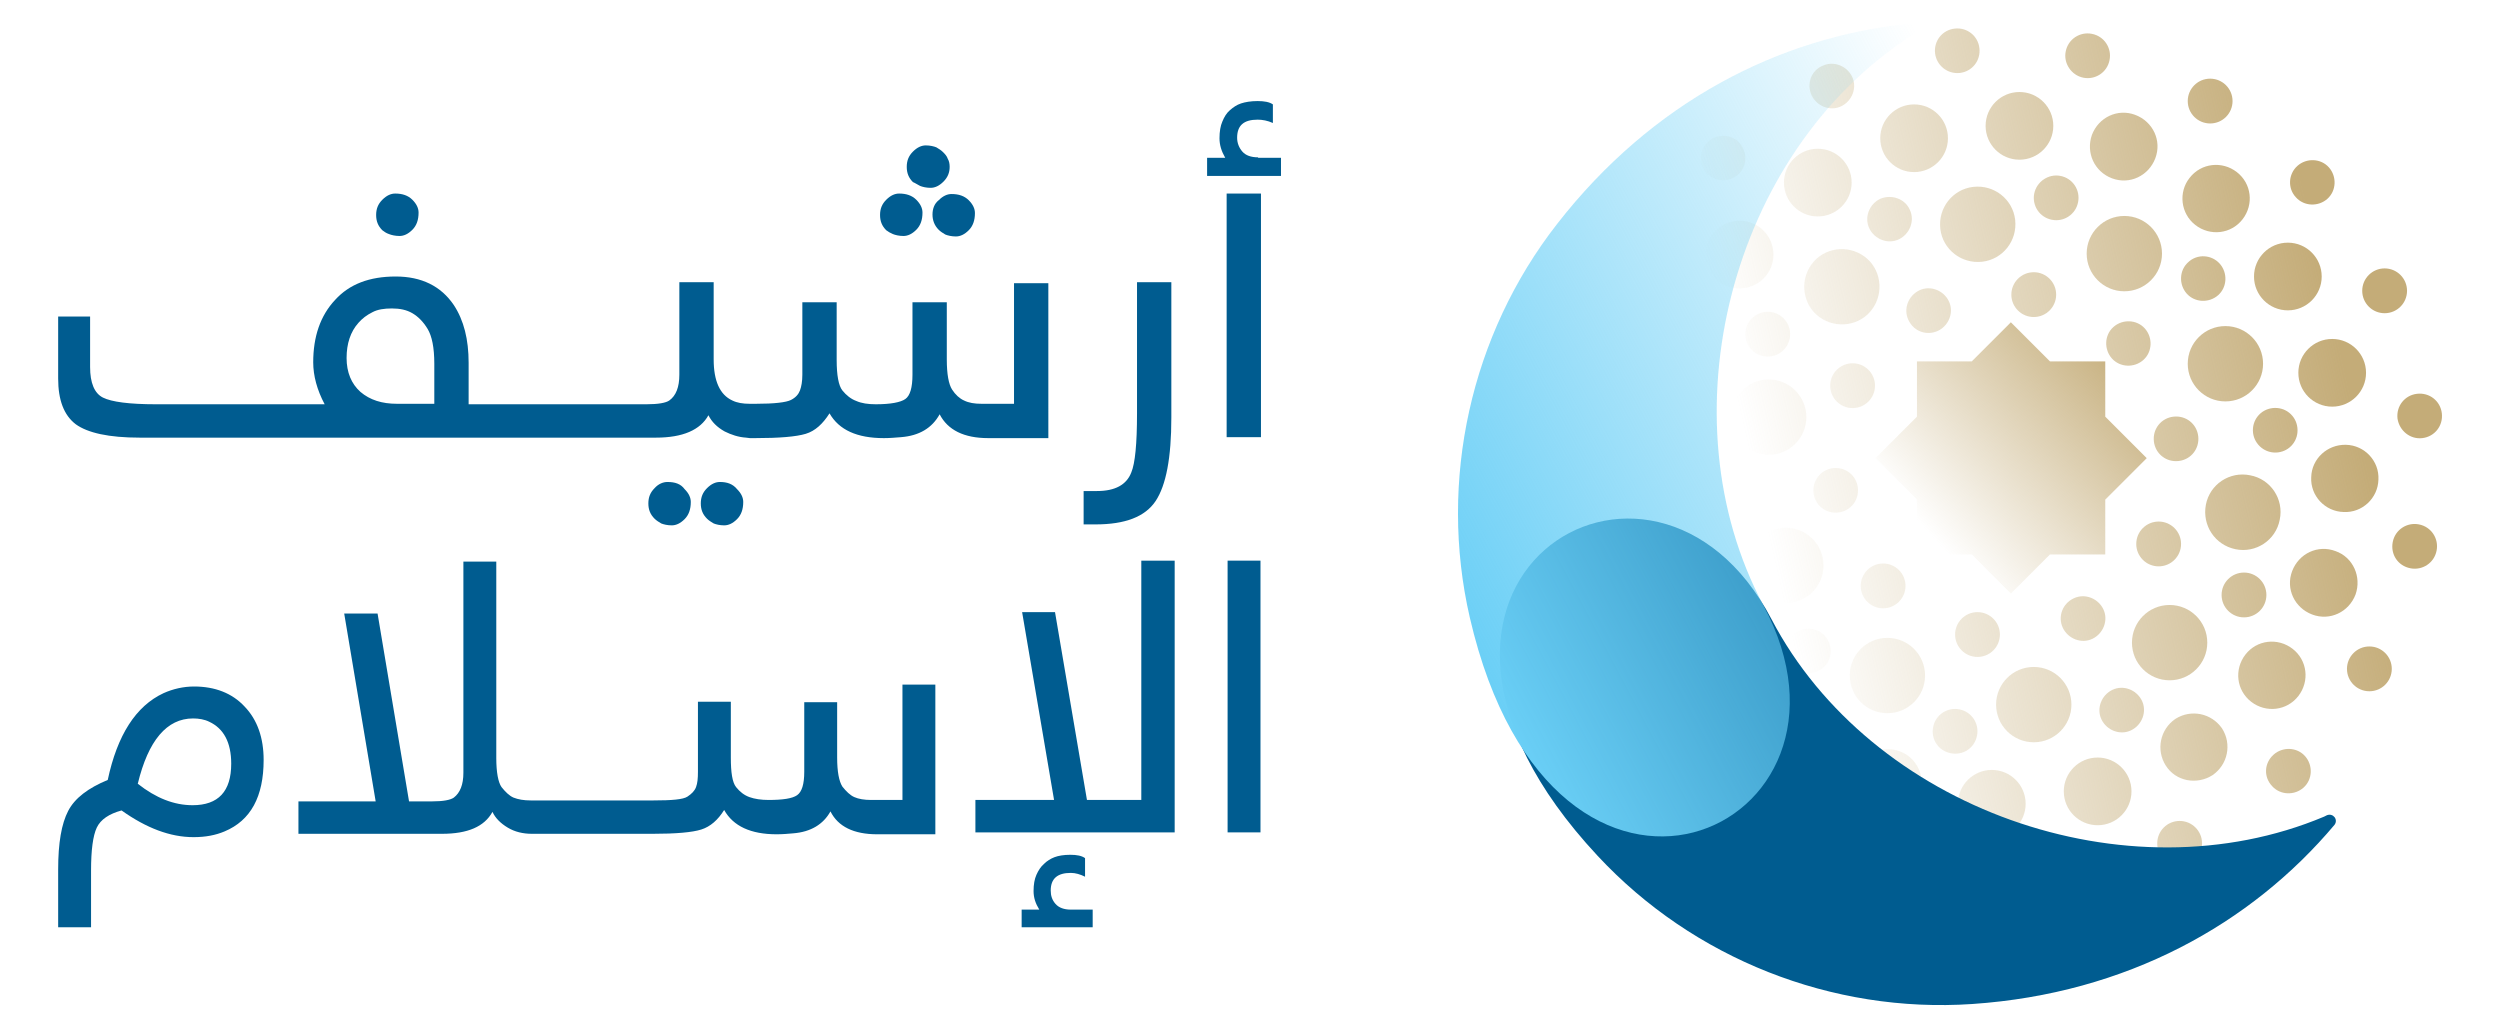 <?xml version="1.0" encoding="utf-8"?>
<!-- Generator: Adobe Illustrator 22.0.1, SVG Export Plug-In . SVG Version: 6.00 Build 0)  -->
<svg version="1.1" id="Layer_1" xmlns="http://www.w3.org/2000/svg" xmlns:xlink="http://www.w3.org/1999/xlink" x="0px" y="0px"
	 viewBox="0 0 524.4 215.9" style="enable-background:new 0 0 524.4 215.9;" xml:space="preserve">
<style type="text/css">
	.st0{fill:url(#SVGID_1_);}
	.st1{fill:url(#SVGID_2_);}
	.st2{fill:url(#SVGID_3_);}
	.st3{fill:url(#SVGID_4_);}
	.st4{fill:url(#SVGID_5_);}
	.st5{fill:url(#SVGID_6_);}
	.st6{fill:url(#SVGID_7_);}
	.st7{fill:url(#SVGID_8_);}
	.st8{fill:url(#SVGID_9_);}
	.st9{fill:url(#SVGID_10_);}
	.st10{fill:url(#SVGID_11_);}
	.st11{fill:url(#SVGID_12_);}
	.st12{fill:url(#SVGID_13_);}
	.st13{fill:url(#SVGID_14_);}
	.st14{fill:url(#SVGID_15_);}
	.st15{fill:url(#SVGID_16_);}
	.st16{fill:url(#SVGID_17_);}
	.st17{fill:url(#SVGID_18_);}
	.st18{fill:url(#SVGID_19_);}
	.st19{fill:url(#SVGID_20_);}
	.st20{fill:url(#SVGID_21_);}
	.st21{fill:url(#SVGID_22_);}
	.st22{fill:url(#SVGID_23_);}
	.st23{fill:url(#SVGID_24_);}
	.st24{fill:url(#SVGID_25_);}
	.st25{fill:url(#SVGID_26_);}
	.st26{fill:url(#SVGID_27_);}
	.st27{fill:url(#SVGID_28_);}
	.st28{fill:url(#SVGID_29_);}
	.st29{fill:url(#SVGID_30_);}
	.st30{fill:url(#SVGID_31_);}
	.st31{fill:url(#SVGID_32_);}
	.st32{fill:url(#SVGID_33_);}
	.st33{fill:url(#SVGID_34_);}
	.st34{fill:url(#SVGID_35_);}
	.st35{fill:url(#SVGID_36_);}
	.st36{fill:url(#SVGID_37_);}
	.st37{fill:url(#SVGID_38_);}
	.st38{fill:url(#SVGID_39_);}
	.st39{fill:url(#SVGID_40_);}
	.st40{fill:url(#SVGID_41_);}
	.st41{fill:url(#SVGID_42_);}
	.st42{fill:url(#SVGID_43_);}
	.st43{fill:url(#SVGID_44_);}
	.st44{fill:url(#SVGID_45_);}
	.st45{fill:url(#SVGID_46_);}
	.st46{fill:url(#SVGID_47_);}
	.st47{fill:url(#SVGID_48_);}
	.st48{fill:url(#SVGID_49_);}
	.st49{fill:url(#SVGID_50_);}
	.st50{fill:url(#SVGID_51_);}
	.st51{fill:url(#SVGID_52_);}
	.st52{fill:url(#SVGID_53_);}
	.st53{fill:url(#SVGID_54_);}
	.st54{fill:url(#SVGID_55_);}
	.st55{fill:url(#SVGID_56_);}
	.st56{fill:url(#SVGID_57_);}
	.st57{fill:url(#SVGID_58_);}
	.st58{fill:url(#SVGID_59_);}
	.st59{fill:url(#SVGID_60_);}
	.st60{fill:url(#SVGID_61_);}
	.st61{fill:url(#SVGID_62_);}
	.st62{fill:url(#SVGID_63_);}
	.st63{fill:url(#SVGID_64_);}
	.st64{fill:url(#SVGID_65_);}
	.st65{fill:url(#SVGID_66_);}
	.st66{fill:url(#SVGID_67_);}
	.st67{fill:url(#SVGID_68_);}
	.st68{fill:url(#SVGID_69_);}
	.st69{fill:url(#SVGID_70_);}
	.st70{fill:#005C90;}
	.st71{fill:url(#SVGID_71_);}
	.st72{fill:url(#SVGID_72_);}
</style>
<g>
	<g>
		<g>
			
				<linearGradient id="SVGID_1_" gradientUnits="userSpaceOnUse" x1="926.455" y1="-22.101" x2="1019.486" y2="62.473" gradientTransform="matrix(-0.872 -0.49 -0.49 0.872 1290.425 557.285)">
				<stop  offset="0" style="stop-color:#C4AC78"/>
				<stop  offset="1" style="stop-color:#C4AC78;stop-opacity:0"/>
			</linearGradient>
			<circle class="st0" cx="352.2" cy="116.7" r="7.1"/>
			
				<linearGradient id="SVGID_2_" gradientUnits="userSpaceOnUse" x1="968.324" y1="-68.157" x2="1061.355" y2="16.417" gradientTransform="matrix(-0.872 -0.49 -0.49 0.872 1290.425 557.285)">
				<stop  offset="0" style="stop-color:#C4AC78"/>
				<stop  offset="1" style="stop-color:#C4AC78;stop-opacity:0"/>
			</linearGradient>
			<path class="st1" d="M342.2,58.7c2.2,1.3,5.1,0.5,6.4-1.8c1.3-2.2,0.5-5.1-1.8-6.4c-2.2-1.3-5.1-0.5-6.4,1.8
				C339.1,54.6,339.9,57.4,342.2,58.7z"/>
			
				<linearGradient id="SVGID_3_" gradientUnits="userSpaceOnUse" x1="952.909" y1="-51.2" x2="1045.94" y2="33.374" gradientTransform="matrix(-0.872 -0.49 -0.49 0.872 1290.425 557.285)">
				<stop  offset="0" style="stop-color:#C4AC78"/>
				<stop  offset="1" style="stop-color:#C4AC78;stop-opacity:0"/>
			</linearGradient>
			<path class="st2" d="M335.9,75.7c-2.5-0.5-5,1.1-5.5,3.7c-0.5,2.5,1.1,5,3.7,5.5c2.5,0.5,5-1.1,5.5-3.7
				C340.1,78.7,338.4,76.2,335.9,75.7z"/>
			
				<linearGradient id="SVGID_4_" gradientUnits="userSpaceOnUse" x1="935.153" y1="-31.669" x2="1028.184" y2="52.905" gradientTransform="matrix(-0.872 -0.49 -0.49 0.872 1290.425 557.285)">
				<stop  offset="0" style="stop-color:#C4AC78"/>
				<stop  offset="1" style="stop-color:#C4AC78;stop-opacity:0"/>
			</linearGradient>
			<path class="st3" d="M333.3,103c-2.6,0.3-4.4,2.6-4.1,5.2s2.6,4.4,5.2,4.1s4.4-2.6,4.1-5.2C338.2,104.5,335.9,102.7,333.3,103z"
				/>
			
				<linearGradient id="SVGID_5_" gradientUnits="userSpaceOnUse" x1="916.797" y1="-11.478" x2="1009.828" y2="73.096" gradientTransform="matrix(-0.872 -0.49 -0.49 0.872 1290.425 557.285)">
				<stop  offset="0" style="stop-color:#C4AC78"/>
				<stop  offset="1" style="stop-color:#C4AC78;stop-opacity:0"/>
			</linearGradient>
			<path class="st4" d="M345.5,132c-1.1-2.3-3.9-3.4-6.2-2.3c-2.3,1.1-3.4,3.9-2.3,6.2c1.1,2.3,3.9,3.4,6.2,2.3
				C345.6,137.1,346.6,134.4,345.5,132z"/>
			
				<linearGradient id="SVGID_6_" gradientUnits="userSpaceOnUse" x1="899.56" y1="7.483" x2="992.592" y2="92.057" gradientTransform="matrix(-0.872 -0.49 -0.49 0.872 1290.425 557.285)">
				<stop  offset="0" style="stop-color:#C4AC78"/>
				<stop  offset="1" style="stop-color:#C4AC78;stop-opacity:0"/>
			</linearGradient>
			<path class="st5" d="M359.9,153.6c-1.7-1.9-4.7-2-6.6-0.3s-2,4.7-0.3,6.6s4.7,2,6.6,0.3C361.5,158.4,361.6,155.5,359.9,153.6z"/>
			
				<linearGradient id="SVGID_7_" gradientUnits="userSpaceOnUse" x1="885.213" y1="23.265" x2="978.244" y2="107.838" gradientTransform="matrix(-0.872 -0.49 -0.49 0.872 1290.425 557.285)">
				<stop  offset="0" style="stop-color:#C4AC78"/>
				<stop  offset="1" style="stop-color:#C4AC78;stop-opacity:0"/>
			</linearGradient>
			<path class="st6" d="M380.2,169.6c-2.2-1.3-5.1-0.5-6.4,1.8c-1.3,2.2-0.5,5.1,1.8,6.4s5.1,0.5,6.4-1.8
				C383.2,173.8,382.4,170.9,380.2,169.6z"/>
			
				<linearGradient id="SVGID_8_" gradientUnits="userSpaceOnUse" x1="875.115" y1="34.373" x2="968.146" y2="118.946" gradientTransform="matrix(-0.872 -0.49 -0.49 0.872 1290.425 557.285)">
				<stop  offset="0" style="stop-color:#C4AC78"/>
				<stop  offset="1" style="stop-color:#C4AC78;stop-opacity:0"/>
			</linearGradient>
			<path class="st7" d="M404.5,178.6c-2.5-0.5-5,1.1-5.5,3.7c-0.5,2.5,1.1,5,3.7,5.5c2.5,0.5,5-1.1,5.5-3.7
				C408.6,181.6,407,179.1,404.5,178.6z"/>
			
				<linearGradient id="SVGID_9_" gradientUnits="userSpaceOnUse" x1="893.667" y1="13.966" x2="986.698" y2="98.539" gradientTransform="matrix(-0.872 -0.49 -0.49 0.872 1290.425 557.285)">
				<stop  offset="0" style="stop-color:#C4AC78"/>
				<stop  offset="1" style="stop-color:#C4AC78;stop-opacity:0"/>
			</linearGradient>
			<path class="st8" d="M414.7,154.3c0.5-2.5-1.1-5-3.7-5.5c-2.5-0.5-5,1.1-5.5,3.7s1.1,5,3.7,5.5S414.2,156.9,414.7,154.3z"/>
			
				<linearGradient id="SVGID_10_" gradientUnits="userSpaceOnUse" x1="906.269" y1="0.103" x2="999.301" y2="84.677" gradientTransform="matrix(-0.872 -0.49 -0.49 0.872 1290.425 557.285)">
				<stop  offset="0" style="stop-color:#C4AC78"/>
				<stop  offset="1" style="stop-color:#C4AC78;stop-opacity:0"/>
			</linearGradient>
			<circle class="st9" cx="414.8" cy="133.1" r="4.7"/>
			
				<linearGradient id="SVGID_11_" gradientUnits="userSpaceOnUse" x1="905.127" y1="1.359" x2="998.158" y2="85.933" gradientTransform="matrix(-0.872 -0.49 -0.49 0.872 1290.425 557.285)">
				<stop  offset="0" style="stop-color:#C4AC78"/>
				<stop  offset="1" style="stop-color:#C4AC78;stop-opacity:0"/>
			</linearGradient>
			<path class="st10" d="M432.7,131.7c1.1,2.3,3.9,3.4,6.2,2.3c2.3-1.1,3.4-3.9,2.3-6.2c-1.1-2.3-3.9-3.4-6.2-2.3
				C432.6,126.6,431.6,129.4,432.7,131.7z"/>
			
				<linearGradient id="SVGID_12_" gradientUnits="userSpaceOnUse" x1="912.997" y1="-7.298" x2="1006.029" y2="77.276" gradientTransform="matrix(-0.872 -0.49 -0.49 0.872 1290.425 557.285)">
				<stop  offset="0" style="stop-color:#C4AC78"/>
				<stop  offset="1" style="stop-color:#C4AC78;stop-opacity:0"/>
			</linearGradient>
			<circle class="st11" cx="452.8" cy="114.1" r="4.7"/>
			
				<linearGradient id="SVGID_13_" gradientUnits="userSpaceOnUse" x1="926.902" y1="-22.593" x2="1019.933" y2="61.981" gradientTransform="matrix(-0.872 -0.49 -0.49 0.872 1290.425 557.285)">
				<stop  offset="0" style="stop-color:#C4AC78"/>
				<stop  offset="1" style="stop-color:#C4AC78;stop-opacity:0"/>
			</linearGradient>
			<path class="st12" d="M457,96.7c2.6-0.3,4.4-2.6,4.1-5.2s-2.6-4.4-5.2-4.1s-4.4,2.6-4.1,5.2S454.4,97,457,96.7z"/>
			
				<linearGradient id="SVGID_14_" gradientUnits="userSpaceOnUse" x1="941.519" y1="-38.672" x2="1034.551" y2="45.902" gradientTransform="matrix(-0.872 -0.49 -0.49 0.872 1290.425 557.285)">
				<stop  offset="0" style="stop-color:#C4AC78"/>
				<stop  offset="1" style="stop-color:#C4AC78;stop-opacity:0"/>
			</linearGradient>
			<path class="st13" d="M449.9,68.9c-1.7-1.9-4.7-2-6.6-0.3s-2,4.7-0.3,6.6c1.7,1.9,4.7,2,6.6,0.3
				C451.5,73.8,451.6,70.8,449.9,68.9z"/>
			
				<linearGradient id="SVGID_15_" gradientUnits="userSpaceOnUse" x1="951.231" y1="-49.354" x2="1044.262" y2="35.22" gradientTransform="matrix(-0.872 -0.49 -0.49 0.872 1290.425 557.285)">
				<stop  offset="0" style="stop-color:#C4AC78"/>
				<stop  offset="1" style="stop-color:#C4AC78;stop-opacity:0"/>
			</linearGradient>
			<circle class="st14" cx="426.6" cy="61.8" r="4.7"/>
			
				<linearGradient id="SVGID_16_" gradientUnits="userSpaceOnUse" x1="952.359" y1="-50.595" x2="1045.39" y2="33.979" gradientTransform="matrix(-0.872 -0.49 -0.49 0.872 1290.425 557.285)">
				<stop  offset="0" style="stop-color:#C4AC78"/>
				<stop  offset="1" style="stop-color:#C4AC78;stop-opacity:0"/>
			</linearGradient>
			<path class="st15" d="M406.5,69.4c2.3-1.1,3.4-3.9,2.3-6.2c-1.1-2.3-3.9-3.4-6.2-2.3c-2.3,1.1-3.4,3.9-2.3,6.2
				C401.4,69.5,404.1,70.5,406.5,69.4z"/>
			
				<linearGradient id="SVGID_17_" gradientUnits="userSpaceOnUse" x1="944.437" y1="-41.881" x2="1037.468" y2="42.693" gradientTransform="matrix(-0.872 -0.49 -0.49 0.872 1290.425 557.285)">
				<stop  offset="0" style="stop-color:#C4AC78"/>
				<stop  offset="1" style="stop-color:#C4AC78;stop-opacity:0"/>
			</linearGradient>
			<circle class="st16" cx="388.6" cy="80.9" r="4.7"/>
			
				<linearGradient id="SVGID_18_" gradientUnits="userSpaceOnUse" x1="930.583" y1="-26.642" x2="1023.614" y2="57.932" gradientTransform="matrix(-0.872 -0.49 -0.49 0.872 1290.425 557.285)">
				<stop  offset="0" style="stop-color:#C4AC78"/>
				<stop  offset="1" style="stop-color:#C4AC78;stop-opacity:0"/>
			</linearGradient>
			<path class="st17" d="M380.4,103.4c0.3,2.6,2.6,4.4,5.2,4.1s4.4-2.6,4.1-5.2s-2.6-4.4-5.2-4.1
				C381.9,98.5,380.1,100.9,380.4,103.4z"/>
			
				<linearGradient id="SVGID_19_" gradientUnits="userSpaceOnUse" x1="915.94" y1="-10.535" x2="1008.971" y2="74.039" gradientTransform="matrix(-0.872 -0.49 -0.49 0.872 1290.425 557.285)">
				<stop  offset="0" style="stop-color:#C4AC78"/>
				<stop  offset="1" style="stop-color:#C4AC78;stop-opacity:0"/>
			</linearGradient>
			<circle class="st18" cx="395" cy="122.9" r="4.7"/>
			
				<linearGradient id="SVGID_20_" gradientUnits="userSpaceOnUse" x1="891.32" y1="16.547" x2="984.351" y2="101.121" gradientTransform="matrix(-0.872 -0.49 -0.49 0.872 1290.425 557.285)">
				<stop  offset="0" style="stop-color:#C4AC78"/>
				<stop  offset="1" style="stop-color:#C4AC78;stop-opacity:0"/>
			</linearGradient>
			<path class="st19" d="M447,153.2c2.3-1.1,3.4-3.9,2.3-6.2c-1.1-2.3-3.9-3.4-6.2-2.3c-2.3,1.1-3.4,3.9-2.3,6.2
				C441.9,153.2,444.7,154.3,447,153.2z"/>
			
				<linearGradient id="SVGID_21_" gradientUnits="userSpaceOnUse" x1="903.285" y1="3.386" x2="996.317" y2="87.959" gradientTransform="matrix(-0.872 -0.49 -0.49 0.872 1290.425 557.285)">
				<stop  offset="0" style="stop-color:#C4AC78"/>
				<stop  offset="1" style="stop-color:#C4AC78;stop-opacity:0"/>
			</linearGradient>
			<circle class="st20" cx="470.7" cy="124.8" r="4.7"/>
			
				<linearGradient id="SVGID_22_" gradientUnits="userSpaceOnUse" x1="924.947" y1="-20.442" x2="1017.978" y2="64.132" gradientTransform="matrix(-0.872 -0.49 -0.49 0.872 1290.425 557.285)">
				<stop  offset="0" style="stop-color:#C4AC78"/>
				<stop  offset="1" style="stop-color:#C4AC78;stop-opacity:0"/>
			</linearGradient>
			<path class="st21" d="M477.8,94.9c2.6-0.3,4.4-2.6,4.1-5.2s-2.6-4.4-5.2-4.1s-4.4,2.6-4.1,5.2C472.9,93.3,475.2,95.2,477.8,94.9z
				"/>
			
				<linearGradient id="SVGID_23_" gradientUnits="userSpaceOnUse" x1="948.083" y1="-45.892" x2="1041.114" y2="38.682" gradientTransform="matrix(-0.872 -0.49 -0.49 0.872 1290.425 557.285)">
				<stop  offset="0" style="stop-color:#C4AC78"/>
				<stop  offset="1" style="stop-color:#C4AC78;stop-opacity:0"/>
			</linearGradient>
			<path class="st22" d="M459,55c-1.9,1.7-2,4.7-0.3,6.6c1.7,1.9,4.7,2,6.6,0.3s2-4.7,0.3-6.6S460.9,53.2,459,55z"/>
			
				<linearGradient id="SVGID_24_" gradientUnits="userSpaceOnUse" x1="963.824" y1="-63.207" x2="1056.856" y2="21.366" gradientTransform="matrix(-0.872 -0.49 -0.49 0.872 1290.425 557.285)">
				<stop  offset="0" style="stop-color:#C4AC78"/>
				<stop  offset="1" style="stop-color:#C4AC78;stop-opacity:0"/>
			</linearGradient>
			<path class="st23" d="M426.7,40.6c-0.5,2.5,1.1,5,3.7,5.5c2.5,0.5,5-1.1,5.5-3.7c0.5-2.5-1.1-5-3.7-5.5
				C429.7,36.4,427.2,38.1,426.7,40.6z"/>
			
				<linearGradient id="SVGID_25_" gradientUnits="userSpaceOnUse" x1="966.168" y1="-65.786" x2="1059.199" y2="18.788" gradientTransform="matrix(-0.872 -0.49 -0.49 0.872 1290.425 557.285)">
				<stop  offset="0" style="stop-color:#C4AC78"/>
				<stop  offset="1" style="stop-color:#C4AC78;stop-opacity:0"/>
			</linearGradient>
			<path class="st24" d="M394.4,41.7c-2.3,1.1-3.4,3.9-2.3,6.2s3.9,3.4,6.2,2.3c2.3-1.1,3.4-3.9,2.3-6.2
				C399.6,41.7,396.8,40.7,394.4,41.7z"/>
			
				<linearGradient id="SVGID_26_" gradientUnits="userSpaceOnUse" x1="954.199" y1="-52.62" x2="1047.231" y2="31.954" gradientTransform="matrix(-0.872 -0.49 -0.49 0.872 1290.425 557.285)">
				<stop  offset="0" style="stop-color:#C4AC78"/>
				<stop  offset="1" style="stop-color:#C4AC78;stop-opacity:0"/>
			</linearGradient>
			<circle class="st25" cx="370.8" cy="70.1" r="4.7"/>
			
				<linearGradient id="SVGID_27_" gradientUnits="userSpaceOnUse" x1="932.472" y1="-28.72" x2="1025.504" y2="55.853" gradientTransform="matrix(-0.872 -0.49 -0.49 0.872 1290.425 557.285)">
				<stop  offset="0" style="stop-color:#C4AC78"/>
				<stop  offset="1" style="stop-color:#C4AC78;stop-opacity:0"/>
			</linearGradient>
			<path class="st26" d="M363.7,100.1c-2.6,0.3-4.4,2.6-4.1,5.2s2.6,4.4,5.2,4.1s4.4-2.6,4.1-5.2
				C368.6,101.6,366.3,99.8,363.7,100.1z"/>
			
				<linearGradient id="SVGID_28_" gradientUnits="userSpaceOnUse" x1="909.351" y1="-3.286" x2="1002.382" y2="81.287" gradientTransform="matrix(-0.872 -0.49 -0.49 0.872 1290.425 557.285)">
				<stop  offset="0" style="stop-color:#C4AC78"/>
				<stop  offset="1" style="stop-color:#C4AC78;stop-opacity:0"/>
			</linearGradient>
			<path class="st27" d="M382.5,140c1.9-1.7,2-4.7,0.3-6.6s-4.7-2-6.6-0.3s-2,4.7-0.3,6.6C377.6,141.6,380.6,141.7,382.5,140z"/>
			
				<linearGradient id="SVGID_29_" gradientUnits="userSpaceOnUse" x1="870.239" y1="39.736" x2="963.27" y2="124.31" gradientTransform="matrix(-0.872 -0.49 -0.49 0.872 1290.425 557.285)">
				<stop  offset="0" style="stop-color:#C4AC78"/>
				<stop  offset="1" style="stop-color:#C4AC78;stop-opacity:0"/>
			</linearGradient>
			<path class="st28" d="M430.4,179.7c-2.6,0.3-4.4,2.6-4.1,5.2s2.6,4.4,5.2,4.1s4.4-2.6,4.1-5.2
				C435.2,181.2,432.9,179.4,430.4,179.7z"/>
			
				<linearGradient id="SVGID_30_" gradientUnits="userSpaceOnUse" x1="871.167" y1="38.716" x2="964.198" y2="123.29" gradientTransform="matrix(-0.872 -0.49 -0.49 0.872 1290.425 557.285)">
				<stop  offset="0" style="stop-color:#C4AC78"/>
				<stop  offset="1" style="stop-color:#C4AC78;stop-opacity:0"/>
			</linearGradient>
			<circle class="st29" cx="457.2" cy="176.9" r="4.7"/>
			
				<linearGradient id="SVGID_31_" gradientUnits="userSpaceOnUse" x1="877.654" y1="31.58" x2="970.685" y2="116.154" gradientTransform="matrix(-0.872 -0.49 -0.49 0.872 1290.425 557.285)">
				<stop  offset="0" style="stop-color:#C4AC78"/>
				<stop  offset="1" style="stop-color:#C4AC78;stop-opacity:0"/>
			</linearGradient>
			<path class="st30" d="M476.6,164.9c1.7,1.9,4.7,2,6.6,0.3s2-4.7,0.3-6.6s-4.7-2-6.6-0.3C474.9,160.1,474.8,163,476.6,164.9z"/>
			
				<linearGradient id="SVGID_32_" gradientUnits="userSpaceOnUse" x1="889.161" y1="18.923" x2="982.192" y2="103.496" gradientTransform="matrix(-0.872 -0.49 -0.49 0.872 1290.425 557.285)">
				<stop  offset="0" style="stop-color:#C4AC78"/>
				<stop  offset="1" style="stop-color:#C4AC78;stop-opacity:0"/>
			</linearGradient>
			<circle class="st31" cx="497" cy="140.3" r="4.7"/>
			
				<linearGradient id="SVGID_33_" gradientUnits="userSpaceOnUse" x1="904.576" y1="1.966" x2="997.607" y2="86.54" gradientTransform="matrix(-0.872 -0.49 -0.49 0.872 1290.425 557.285)">
				<stop  offset="0" style="stop-color:#C4AC78"/>
				<stop  offset="1" style="stop-color:#C4AC78;stop-opacity:0"/>
			</linearGradient>
			<path class="st32" d="M505.6,119.2c2.5,0.5,5-1.1,5.5-3.7c0.5-2.5-1.1-5-3.7-5.5c-2.5-0.5-5,1.1-5.5,3.7S503,118.7,505.6,119.2z"
				/>
			
				<linearGradient id="SVGID_34_" gradientUnits="userSpaceOnUse" x1="922.347" y1="-17.582" x2="1015.378" y2="66.992" gradientTransform="matrix(-0.872 -0.49 -0.49 0.872 1290.425 557.285)">
				<stop  offset="0" style="stop-color:#C4AC78"/>
				<stop  offset="1" style="stop-color:#C4AC78;stop-opacity:0"/>
			</linearGradient>
			<path class="st33" d="M508.1,91.9c2.6-0.3,4.4-2.6,4.1-5.2c-0.3-2.6-2.6-4.4-5.2-4.1c-2.6,0.3-4.4,2.6-4.1,5.2
				C503.3,90.4,505.6,92.2,508.1,91.9z"/>
			
				<linearGradient id="SVGID_35_" gradientUnits="userSpaceOnUse" x1="940.662" y1="-37.729" x2="1033.693" y2="46.845" gradientTransform="matrix(-0.872 -0.49 -0.49 0.872 1290.425 557.285)">
				<stop  offset="0" style="stop-color:#C4AC78"/>
				<stop  offset="1" style="stop-color:#C4AC78;stop-opacity:0"/>
			</linearGradient>
			<circle class="st34" cx="500.2" cy="61" r="4.7"/>
			
				<linearGradient id="SVGID_36_" gradientUnits="userSpaceOnUse" x1="957.859" y1="-56.645" x2="1050.89" y2="27.928" gradientTransform="matrix(-0.872 -0.49 -0.49 0.872 1290.425 557.285)">
				<stop  offset="0" style="stop-color:#C4AC78"/>
				<stop  offset="1" style="stop-color:#C4AC78;stop-opacity:0"/>
			</linearGradient>
			<path class="st35" d="M481.6,41.4c1.7,1.9,4.7,2,6.6,0.3s2-4.7,0.3-6.6c-1.7-1.9-4.7-2-6.6-0.3C480,36.5,479.8,39.5,481.6,41.4z"
				/>
			
				<linearGradient id="SVGID_37_" gradientUnits="userSpaceOnUse" x1="972.269" y1="-72.496" x2="1065.3" y2="12.078" gradientTransform="matrix(-0.872 -0.49 -0.49 0.872 1290.425 557.285)">
				<stop  offset="0" style="stop-color:#C4AC78"/>
				<stop  offset="1" style="stop-color:#C4AC78;stop-opacity:0"/>
			</linearGradient>
			<circle class="st36" cx="463.6" cy="21.2" r="4.7"/>
			
				<linearGradient id="SVGID_38_" gradientUnits="userSpaceOnUse" x1="982.37" y1="-83.607" x2="1075.401" y2="0.967" gradientTransform="matrix(-0.872 -0.49 -0.49 0.872 1290.425 557.285)">
				<stop  offset="0" style="stop-color:#C4AC78"/>
				<stop  offset="1" style="stop-color:#C4AC78;stop-opacity:0"/>
			</linearGradient>
			<path class="st37" d="M437,16.3c2.5,0.5,5-1.1,5.5-3.7c0.5-2.5-1.1-5-3.7-5.5c-2.5-0.5-5,1.1-5.5,3.7
				C432.8,13.3,434.5,15.8,437,16.3z"/>
			
				<linearGradient id="SVGID_39_" gradientUnits="userSpaceOnUse" x1="987.18" y1="-88.898" x2="1080.211" y2="-4.325" gradientTransform="matrix(-0.872 -0.49 -0.49 0.872 1290.425 557.285)">
				<stop  offset="0" style="stop-color:#C4AC78"/>
				<stop  offset="1" style="stop-color:#C4AC78;stop-opacity:0"/>
			</linearGradient>
			<path class="st38" d="M411.1,15.3c2.6-0.3,4.4-2.6,4.1-5.2c-0.3-2.6-2.6-4.4-5.2-4.1c-2.6,0.3-4.4,2.6-4.1,5.2
				C406.2,13.7,408.5,15.6,411.1,15.3z"/>
			
				<linearGradient id="SVGID_40_" gradientUnits="userSpaceOnUse" x1="986.293" y1="-87.923" x2="1079.324" y2="-3.349" gradientTransform="matrix(-0.872 -0.49 -0.49 0.872 1290.425 557.285)">
				<stop  offset="0" style="stop-color:#C4AC78"/>
				<stop  offset="1" style="stop-color:#C4AC78;stop-opacity:0"/>
			</linearGradient>
			<path class="st39" d="M380,20c1.1,2.3,3.9,3.4,6.2,2.3c2.3-1.1,3.4-3.9,2.3-6.2s-3.9-3.4-6.2-2.3C379.9,14.8,378.9,17.6,380,20z"
				/>
			
				<linearGradient id="SVGID_41_" gradientUnits="userSpaceOnUse" x1="979.831" y1="-80.814" x2="1072.862" y2="3.76" gradientTransform="matrix(-0.872 -0.49 -0.49 0.872 1290.425 557.285)">
				<stop  offset="0" style="stop-color:#C4AC78"/>
				<stop  offset="1" style="stop-color:#C4AC78;stop-opacity:0"/>
			</linearGradient>
			<path class="st40" d="M358,36.3c1.7,1.9,4.7,2,6.6,0.3s2-4.7,0.3-6.6c-1.7-1.9-4.7-2-6.6-0.3C356.4,31.5,356.3,34.4,358,36.3z"/>
			
				<linearGradient id="SVGID_42_" gradientUnits="userSpaceOnUse" x1="911.812" y1="-5.993" x2="1004.843" y2="78.581" gradientTransform="matrix(-0.872 -0.49 -0.49 0.872 1290.425 557.285)">
				<stop  offset="0" style="stop-color:#C4AC78"/>
				<stop  offset="1" style="stop-color:#C4AC78;stop-opacity:0"/>
			</linearGradient>
			<circle class="st41" cx="361.5" cy="136.9" r="7.1"/>
			
				<linearGradient id="SVGID_43_" gradientUnits="userSpaceOnUse" x1="898.81" y1="8.308" x2="991.841" y2="92.882" gradientTransform="matrix(-0.872 -0.49 -0.49 0.872 1290.425 557.285)">
				<stop  offset="0" style="stop-color:#C4AC78"/>
				<stop  offset="1" style="stop-color:#C4AC78;stop-opacity:0"/>
			</linearGradient>
			<path class="st42" d="M381,147.7c-3.1-2.4-7.5-1.9-9.9,1.2s-1.9,7.5,1.2,9.9s7.5,1.9,9.9-1.2C384.6,154.6,384,150.2,381,147.7z"
				/>
			
				<linearGradient id="SVGID_44_" gradientUnits="userSpaceOnUse" x1="888.676" y1="19.456" x2="981.707" y2="104.03" gradientTransform="matrix(-0.872 -0.49 -0.49 0.872 1290.425 557.285)">
				<stop  offset="0" style="stop-color:#C4AC78"/>
				<stop  offset="1" style="stop-color:#C4AC78;stop-opacity:0"/>
			</linearGradient>
			<path class="st43" d="M398.5,157.6c-3.7-1.4-7.7,0.5-9.1,4.2s0.5,7.7,4.2,9.1s7.7-0.5,9.1-4.2C404,163,402.1,158.9,398.5,157.6z"
				/>
			
				<linearGradient id="SVGID_45_" gradientUnits="userSpaceOnUse" x1="882.546" y1="26.199" x2="975.577" y2="110.773" gradientTransform="matrix(-0.872 -0.49 -0.49 0.872 1290.425 557.285)">
				<stop  offset="0" style="stop-color:#C4AC78"/>
				<stop  offset="1" style="stop-color:#C4AC78;stop-opacity:0"/>
			</linearGradient>
			<circle class="st44" cx="417.8" cy="168.6" r="7.1"/>
			
				<linearGradient id="SVGID_46_" gradientUnits="userSpaceOnUse" x1="880.904" y1="28.005" x2="973.936" y2="112.578" gradientTransform="matrix(-0.872 -0.49 -0.49 0.872 1290.425 557.285)">
				<stop  offset="0" style="stop-color:#C4AC78"/>
				<stop  offset="1" style="stop-color:#C4AC78;stop-opacity:0"/>
			</linearGradient>
			<circle class="st45" cx="440" cy="166" r="7.1"/>
			
				<linearGradient id="SVGID_47_" gradientUnits="userSpaceOnUse" x1="883.954" y1="24.651" x2="976.985" y2="109.224" gradientTransform="matrix(-0.872 -0.49 -0.49 0.872 1290.425 557.285)">
				<stop  offset="0" style="stop-color:#C4AC78"/>
				<stop  offset="1" style="stop-color:#C4AC78;stop-opacity:0"/>
			</linearGradient>
			<path class="st46" d="M464.1,162.6c3.2-2.2,4.1-6.5,2-9.8c-2.2-3.2-6.5-4.1-9.8-2c-3.2,2.2-4.1,6.5-2,9.8
				S460.8,164.7,464.1,162.6z"/>
			
				<linearGradient id="SVGID_48_" gradientUnits="userSpaceOnUse" x1="891.358" y1="16.506" x2="984.389" y2="101.079" gradientTransform="matrix(-0.872 -0.49 -0.49 0.872 1290.425 557.285)">
				<stop  offset="0" style="stop-color:#C4AC78"/>
				<stop  offset="1" style="stop-color:#C4AC78;stop-opacity:0"/>
			</linearGradient>
			<path class="st47" d="M480.9,136.1c-3.1-2.4-7.5-1.9-9.9,1.2s-1.9,7.5,1.2,9.9s7.5,1.9,9.9-1.2S484,138.5,480.9,136.1z"/>
			
				<linearGradient id="SVGID_49_" gradientUnits="userSpaceOnUse" x1="902.432" y1="4.324" x2="995.464" y2="88.897" gradientTransform="matrix(-0.872 -0.49 -0.49 0.872 1290.425 557.285)">
				<stop  offset="0" style="stop-color:#C4AC78"/>
				<stop  offset="1" style="stop-color:#C4AC78;stop-opacity:0"/>
			</linearGradient>
			<path class="st48" d="M489.9,115.6c-3.7-1.4-7.7,0.5-9.1,4.2s0.5,7.7,4.2,9.1s7.7-0.5,9.1-4.2C495.4,121,493.6,116.9,489.9,115.6
				z"/>
			
				<linearGradient id="SVGID_50_" gradientUnits="userSpaceOnUse" x1="916.114" y1="-10.726" x2="1009.145" y2="73.848" gradientTransform="matrix(-0.872 -0.49 -0.49 0.872 1290.425 557.285)">
				<stop  offset="0" style="stop-color:#C4AC78"/>
				<stop  offset="1" style="stop-color:#C4AC78;stop-opacity:0"/>
			</linearGradient>
			<path class="st49" d="M484.8,100.1c-0.2,3.9,2.9,7.2,6.8,7.3c3.9,0.2,7.2-2.9,7.3-6.8c0.2-3.9-2.9-7.2-6.8-7.3
				S484.9,96.2,484.8,100.1z"/>
			
				<linearGradient id="SVGID_51_" gradientUnits="userSpaceOnUse" x1="931.045" y1="-27.15" x2="1024.076" y2="57.424" gradientTransform="matrix(-0.872 -0.49 -0.49 0.872 1290.425 557.285)">
				<stop  offset="0" style="stop-color:#C4AC78"/>
				<stop  offset="1" style="stop-color:#C4AC78;stop-opacity:0"/>
			</linearGradient>
			<circle class="st50" cx="489.2" cy="78.2" r="7.1"/>
			
				<linearGradient id="SVGID_52_" gradientUnits="userSpaceOnUse" x1="945.688" y1="-43.258" x2="1038.719" y2="41.316" gradientTransform="matrix(-0.872 -0.49 -0.49 0.872 1290.425 557.285)">
				<stop  offset="0" style="stop-color:#C4AC78"/>
				<stop  offset="1" style="stop-color:#C4AC78;stop-opacity:0"/>
			</linearGradient>
			<circle class="st51" cx="479.9" cy="58" r="7.1"/>
			
				<linearGradient id="SVGID_53_" gradientUnits="userSpaceOnUse" x1="958.675" y1="-57.542" x2="1051.706" y2="27.031" gradientTransform="matrix(-0.872 -0.49 -0.49 0.872 1290.425 557.285)">
				<stop  offset="0" style="stop-color:#C4AC78"/>
				<stop  offset="1" style="stop-color:#C4AC78;stop-opacity:0"/>
			</linearGradient>
			<path class="st52" d="M460.5,47.2c3.1,2.4,7.5,1.9,9.9-1.2c2.4-3.1,1.9-7.5-1.2-9.9s-7.5-1.9-9.9,1.2
				C456.9,40.3,457.4,44.8,460.5,47.2z"/>
			
				<linearGradient id="SVGID_54_" gradientUnits="userSpaceOnUse" x1="968.744" y1="-68.619" x2="1061.775" y2="15.955" gradientTransform="matrix(-0.872 -0.49 -0.49 0.872 1290.425 557.285)">
				<stop  offset="0" style="stop-color:#C4AC78"/>
				<stop  offset="1" style="stop-color:#C4AC78;stop-opacity:0"/>
			</linearGradient>
			<path class="st53" d="M443,37.4c3.7,1.4,7.7-0.5,9.1-4.2s-0.5-7.7-4.2-9.1c-3.7-1.4-7.7,0.5-9.1,4.2C437.5,32,439.3,36,443,37.4z
				"/>
			
				<linearGradient id="SVGID_55_" gradientUnits="userSpaceOnUse" x1="974.888" y1="-75.378" x2="1067.92" y2="9.196" gradientTransform="matrix(-0.872 -0.49 -0.49 0.872 1290.425 557.285)">
				<stop  offset="0" style="stop-color:#C4AC78"/>
				<stop  offset="1" style="stop-color:#C4AC78;stop-opacity:0"/>
			</linearGradient>
			<circle class="st54" cx="423.6" cy="26.4" r="7.1"/>
			
				<linearGradient id="SVGID_56_" gradientUnits="userSpaceOnUse" x1="976.515" y1="-77.167" x2="1069.546" y2="7.407" gradientTransform="matrix(-0.872 -0.49 -0.49 0.872 1290.425 557.285)">
				<stop  offset="0" style="stop-color:#C4AC78"/>
				<stop  offset="1" style="stop-color:#C4AC78;stop-opacity:0"/>
			</linearGradient>
			<circle class="st55" cx="401.5" cy="29" r="7.1"/>
			
				<linearGradient id="SVGID_57_" gradientUnits="userSpaceOnUse" x1="973.463" y1="-73.81" x2="1066.494" y2="10.764" gradientTransform="matrix(-0.872 -0.49 -0.49 0.872 1290.425 557.285)">
				<stop  offset="0" style="stop-color:#C4AC78"/>
				<stop  offset="1" style="stop-color:#C4AC78;stop-opacity:0"/>
			</linearGradient>
			<circle class="st56" cx="381.3" cy="38.3" r="7.1"/>
			
				<linearGradient id="SVGID_58_" gradientUnits="userSpaceOnUse" x1="966.036" y1="-65.64" x2="1059.067" y2="18.933" gradientTransform="matrix(-0.872 -0.49 -0.49 0.872 1290.425 557.285)">
				<stop  offset="0" style="stop-color:#C4AC78"/>
				<stop  offset="1" style="stop-color:#C4AC78;stop-opacity:0"/>
			</linearGradient>
			<circle class="st57" cx="364.9" cy="53.4" r="7.1"/>
			
				<linearGradient id="SVGID_59_" gradientUnits="userSpaceOnUse" x1="954.987" y1="-53.486" x2="1048.018" y2="31.088" gradientTransform="matrix(-0.872 -0.49 -0.49 0.872 1290.425 557.285)">
				<stop  offset="0" style="stop-color:#C4AC78"/>
				<stop  offset="1" style="stop-color:#C4AC78;stop-opacity:0"/>
			</linearGradient>
			<path class="st58" d="M351.6,79.4c3.7,1.4,7.7-0.5,9.1-4.2s-0.5-7.7-4.2-9.1c-3.7-1.4-7.7,0.5-9.1,4.2
				C346,74,347.9,78,351.6,79.4z"/>
			
				<linearGradient id="SVGID_60_" gradientUnits="userSpaceOnUse" x1="941.306" y1="-38.437" x2="1034.337" y2="46.137" gradientTransform="matrix(-0.872 -0.49 -0.49 0.872 1290.425 557.285)">
				<stop  offset="0" style="stop-color:#C4AC78"/>
				<stop  offset="1" style="stop-color:#C4AC78;stop-opacity:0"/>
			</linearGradient>
			<path class="st59" d="M356.7,94.9c0.2-3.9-2.9-7.2-6.8-7.3c-3.9-0.2-7.2,2.9-7.3,6.8c-0.2,3.9,2.9,7.2,6.8,7.3
				C353.3,101.8,356.5,98.8,356.7,94.9z"/>
			
				<linearGradient id="SVGID_61_" gradientUnits="userSpaceOnUse" x1="903.481" y1="3.171" x2="996.512" y2="87.745" gradientTransform="matrix(-0.872 -0.49 -0.49 0.872 1290.425 557.285)">
				<stop  offset="0" style="stop-color:#C4AC78"/>
				<stop  offset="1" style="stop-color:#C4AC78;stop-opacity:0"/>
			</linearGradient>
			<circle class="st60" cx="395.9" cy="141.7" r="7.9"/>
			
				<linearGradient id="SVGID_62_" gradientUnits="userSpaceOnUse" x1="894.855" y1="12.659" x2="987.886" y2="97.233" gradientTransform="matrix(-0.872 -0.49 -0.49 0.872 1290.425 557.285)">
				<stop  offset="0" style="stop-color:#C4AC78"/>
				<stop  offset="1" style="stop-color:#C4AC78;stop-opacity:0"/>
			</linearGradient>
			<circle class="st61" cx="426.6" cy="147.8" r="7.9"/>
			
				<linearGradient id="SVGID_63_" gradientUnits="userSpaceOnUse" x1="899.081" y1="8.01" x2="992.112" y2="92.584" gradientTransform="matrix(-0.872 -0.49 -0.49 0.872 1290.425 557.285)">
				<stop  offset="0" style="stop-color:#C4AC78"/>
				<stop  offset="1" style="stop-color:#C4AC78;stop-opacity:0"/>
			</linearGradient>
			<circle class="st62" cx="455.1" cy="134.8" r="7.9"/>
			
				<linearGradient id="SVGID_64_" gradientUnits="userSpaceOnUse" x1="914.697" y1="-9.167" x2="1007.728" y2="75.407" gradientTransform="matrix(-0.872 -0.49 -0.49 0.872 1290.425 557.285)">
				<stop  offset="0" style="stop-color:#C4AC78"/>
				<stop  offset="1" style="stop-color:#C4AC78;stop-opacity:0"/>
			</linearGradient>
			<path class="st63" d="M468.9,115.2c4.3,0.9,8.5-1.9,9.3-6.2c0.9-4.3-1.9-8.5-6.2-9.3c-4.3-0.9-8.5,1.9-9.3,6.2
				C461.9,110.2,464.6,114.3,468.9,115.2z"/>
			
				<linearGradient id="SVGID_65_" gradientUnits="userSpaceOnUse" x1="935.666" y1="-32.234" x2="1028.698" y2="52.34" gradientTransform="matrix(-0.872 -0.49 -0.49 0.872 1290.425 557.285)">
				<stop  offset="0" style="stop-color:#C4AC78"/>
				<stop  offset="1" style="stop-color:#C4AC78;stop-opacity:0"/>
			</linearGradient>
			<circle class="st64" cx="466.8" cy="76.3" r="7.9"/>
			
				<linearGradient id="SVGID_66_" gradientUnits="userSpaceOnUse" x1="954.005" y1="-52.405" x2="1047.035" y2="32.168" gradientTransform="matrix(-0.872 -0.49 -0.49 0.872 1290.425 557.285)">
				<stop  offset="0" style="stop-color:#C4AC78"/>
				<stop  offset="1" style="stop-color:#C4AC78;stop-opacity:0"/>
			</linearGradient>
			<circle class="st65" cx="445.6" cy="53.2" r="7.9"/>
			
				<linearGradient id="SVGID_67_" gradientUnits="userSpaceOnUse" x1="962.67" y1="-61.938" x2="1055.701" y2="22.636" gradientTransform="matrix(-0.872 -0.49 -0.49 0.872 1290.425 557.285)">
				<stop  offset="0" style="stop-color:#C4AC78"/>
				<stop  offset="1" style="stop-color:#C4AC78;stop-opacity:0"/>
			</linearGradient>
			<path class="st66" d="M413.9,39.2c-4.3,0.5-7.4,4.4-6.9,8.8c0.5,4.3,4.4,7.4,8.8,6.9c4.3-0.5,7.4-4.4,6.9-8.8
				C422.2,41.8,418.3,38.7,413.9,39.2z"/>
			
				<linearGradient id="SVGID_68_" gradientUnits="userSpaceOnUse" x1="958.379" y1="-57.217" x2="1051.409" y2="27.357" gradientTransform="matrix(-0.872 -0.49 -0.49 0.872 1290.425 557.285)">
				<stop  offset="0" style="stop-color:#C4AC78"/>
				<stop  offset="1" style="stop-color:#C4AC78;stop-opacity:0"/>
			</linearGradient>
			<path class="st67" d="M392.2,54.8c-3-3.2-8-3.4-11.2-0.5c-3.2,3-3.4,8-0.5,11.2c3,3.2,8,3.4,11.2,0.5
				C394.9,63,395.1,58,392.2,54.8z"/>
			
				<linearGradient id="SVGID_69_" gradientUnits="userSpaceOnUse" x1="942.763" y1="-40.04" x2="1035.794" y2="44.534" gradientTransform="matrix(-0.872 -0.49 -0.49 0.872 1290.425 557.285)">
				<stop  offset="0" style="stop-color:#C4AC78"/>
				<stop  offset="1" style="stop-color:#C4AC78;stop-opacity:0"/>
			</linearGradient>
			<circle class="st68" cx="371" cy="87.5" r="7.9"/>
			
				<linearGradient id="SVGID_70_" gradientUnits="userSpaceOnUse" x1="921.833" y1="-17.017" x2="1014.865" y2="67.556" gradientTransform="matrix(-0.872 -0.49 -0.49 0.872 1290.425 557.285)">
				<stop  offset="0" style="stop-color:#C4AC78"/>
				<stop  offset="1" style="stop-color:#C4AC78;stop-opacity:0"/>
			</linearGradient>
			<circle class="st69" cx="374.6" cy="118.6" r="7.9"/>
		</g>
		<g>
			<path class="st70" d="M487.5,171.3c0.2-0.1,0.4-0.2,0.6-0.3c1.3-0.5,2.4,0.9,1.6,2c-17.5,20.8-43.6,35.4-76,37.6
				c-29.4,2-58.5-9.5-78.6-31.1c-53.4-57.3,11.6-97.2,36.5-49.6C392.4,169.6,446.1,188.7,487.5,171.3z"/>
			
				<linearGradient id="SVGID_71_" gradientUnits="userSpaceOnUse" x1="314.752" y1="184.388" x2="458.623" y2="184.388" gradientTransform="matrix(0.883 -0.469 -0.469 -0.883 111.027 436.394)">
				<stop  offset="0" style="stop-color:#6ACFF6"/>
				<stop  offset="1" style="stop-color:#6ACFF6;stop-opacity:0"/>
			</linearGradient>
			<path class="st71" d="M400.6,7.7c0.2-0.1,0.4-0.2,0.5-0.3c1.1-0.7,0.6-2.5-0.8-2.4c-27.1,2.8-53.7,16.3-73.7,42
				c-18.1,23.2-24.9,53.8-18.3,82.5c17.6,76.3,87,44.8,61.6-2.5C348.8,87.5,363,32.2,400.6,7.7z"/>
		</g>
	</g>
	
		<linearGradient id="SVGID_72_" gradientUnits="userSpaceOnUse" x1="447.117" y1="142.17" x2="404.364" y2="104.168" gradientTransform="matrix(1 0 0 -1 0 215.771)">
		<stop  offset="0" style="stop-color:#C4AC78"/>
		<stop  offset="1" style="stop-color:#C4AC78;stop-opacity:0"/>
	</linearGradient>
	<polygon class="st72" points="450.3,96.1 441.6,87.4 441.6,75.8 430,75.8 421.8,67.6 413.6,75.8 402.1,75.8 402.1,87.4 393.4,96.1 
		402.1,104.8 402.1,116.3 413.6,116.3 421.8,124.5 430,116.3 441.6,116.3 441.6,104.8 	"/>
	<g>
		<g>
			<path class="st70" d="M81.6,49.1c0.5,0.2,1.3,0.4,2.2,0.4c0.9,0,1.8-0.4,2.7-1.3c0.9-0.9,1.3-2.1,1.3-3.6c0-0.9-0.4-1.8-1.3-2.7
				s-2.1-1.3-3.6-1.3c-0.9,0-1.8,0.4-2.7,1.3c-0.9,0.9-1.3,1.9-1.3,3.2s0.4,2.3,1.3,3.2C80.6,48.6,81,48.9,81.6,49.1z"/>
			<path class="st70" d="M140,101.1c-0.9,0-1.9,0.4-2.7,1.3c-0.9,0.9-1.3,1.9-1.3,3.2s0.4,2.3,1.3,3.2c0.4,0.4,0.9,0.7,1.4,1
				c0.5,0.2,1.3,0.4,2.2,0.4s1.8-0.4,2.7-1.3s1.3-2.1,1.3-3.6c0-0.9-0.4-1.8-1.3-2.7C142.8,101.5,141.6,101.1,140,101.1z"/>
			<path class="st70" d="M151,101.1c-0.9,0-1.8,0.4-2.7,1.3s-1.3,1.9-1.3,3.2s0.4,2.3,1.3,3.2c0.4,0.4,0.9,0.7,1.4,1
				c0.5,0.2,1.3,0.4,2.2,0.4s1.8-0.4,2.7-1.3s1.3-2.1,1.3-3.6c0-0.9-0.4-1.8-1.3-2.7C153.7,101.5,152.5,101.1,151,101.1z"/>
			<path class="st70" d="M187.3,49.1c0.5,0.2,1.3,0.4,2.2,0.4s1.8-0.4,2.7-1.3c0.9-0.9,1.3-2.1,1.3-3.6c0-0.9-0.4-1.8-1.3-2.7
				c-0.9-0.9-2.1-1.3-3.6-1.3c-0.9,0-1.8,0.4-2.7,1.3c-0.9,0.9-1.3,1.9-1.3,3.2s0.4,2.3,1.3,3.2C186.3,48.6,186.8,48.9,187.3,49.1z"
				/>
			<path class="st70" d="M212.7,84.7h-6.8c-1.5,0-2.7-0.2-3.7-0.7c-0.9-0.4-1.8-1.2-2.5-2.3c-0.7-1.1-1.1-3.2-1.1-6.3v-12h-7.2v15.2
				c0,2.7-0.5,4.4-1.5,5.1s-3.1,1.1-6.2,1.1c-1.6,0-3-0.2-4.1-0.7c-1.1-0.4-2.1-1.2-2.9-2.2c-0.8-1-1.2-3.2-1.2-6.4V63.4h-7.2v15.2
				c0,1.4-0.2,2.5-0.5,3.3s-0.9,1.5-1.9,2s-3.4,0.8-7.4,0.8h-1.2l0,0l0,0c-1.5,0-2.7-0.2-3.7-0.7c-2.6-1.2-3.9-4.1-3.9-8.6V59.2
				h-7.2v19.4c0,2.6-0.7,4.4-2.1,5.4c-0.7,0.5-2.3,0.8-4.8,0.8h-6.3h-0.1h-12.4l0,0h-12.5l0,0l0,0h-6v-8.7c0-4.9-1-8.9-3.1-12.1
				c-2.7-4-6.8-6-12.2-6c-5.5,0-9.7,1.6-12.7,4.9c-3.1,3.3-4.6,7.7-4.6,13.1c0,2.8,0.8,5.8,2.4,8.8H32.7c-5.6,0-9.3-0.5-11.1-1.4
				s-2.7-3.1-2.7-6.4V66.4h-6.7v13c0,4.5,1.2,7.7,3.7,9.6c2.5,1.8,6.9,2.8,13.4,2.8h74.9l0,0l0,0h12.6l0,0h12.4h0.1h8.3
				c5.6,0,9.3-1.6,11-4.7c0.7,1.4,1.8,2.5,3.4,3.4c1.4,0.7,2.9,1.2,4.5,1.3c0.3,0,0.5,0.1,0.8,0.1h1.1c5.1,0,8.6-0.3,10.6-0.9
				s3.6-2.1,5-4.3c2,3.5,5.8,5.2,11.4,5.2c1.2,0,2.4-0.1,3.6-0.2c3.8-0.3,6.5-1.9,8.1-4.8c1.7,3.3,5.1,5,10.2,5h12.6V59.4h-7.2
				L212.7,84.7L212.7,84.7z M91.1,84.7h-7.8c-3.2,0-5.7-0.8-7.7-2.5c-1.9-1.7-2.9-4.1-2.9-7.1s0.8-5.5,2.5-7.4
				c0.8-0.9,1.7-1.6,2.9-2.2c1.1-0.6,2.5-0.8,4.1-0.8c1.7,0,3.1,0.3,4.3,1s2.3,1.8,3.2,3.3c0.9,1.5,1.4,3.9,1.4,7.3V84.7z"/>
			<path class="st70" d="M195.6,45c0,1.2,0.4,2.3,1.3,3.2c0.4,0.4,0.9,0.7,1.4,1c0.5,0.2,1.3,0.4,2.2,0.4s1.8-0.4,2.7-1.3
				c0.9-0.9,1.3-2.1,1.3-3.6c0-0.9-0.4-1.8-1.3-2.7c-0.9-0.9-2.1-1.3-3.6-1.3c-0.9,0-1.8,0.4-2.7,1.3C196,42.7,195.6,43.8,195.6,45z
				"/>
			<path class="st70" d="M193,39c0.5,0.2,1.3,0.4,2.2,0.4s1.8-0.4,2.7-1.3c0.9-0.9,1.3-1.9,1.3-3.1c0-0.6-0.1-1.2-0.4-1.7
				c-0.2-0.6-0.6-1-1-1.4c-0.4-0.4-0.9-0.7-1.4-1c-0.5-0.2-1.3-0.4-2.2-0.4s-1.8,0.4-2.7,1.3c-0.9,0.9-1.3,1.9-1.3,3.2
				s0.4,2.3,1.3,3.2C192,38.4,192.4,38.7,193,39z"/>
			<path class="st70" d="M238.5,86.7c0,6.4-0.4,10.5-1.2,12.4c-1,2.6-3.4,3.9-7.2,3.9h-2.8v7h2.5c6.2,0,10.4-1.6,12.6-4.9
				s3.3-9.1,3.3-17.5V59.2h-7.2L238.5,86.7L238.5,86.7z"/>
			<rect x="257.3" y="40.6" class="st70" width="7.2" height="51.1"/>
			<path class="st70" d="M263.9,33c-1.5,0-2.6-0.4-3.3-1.2c-0.7-0.8-1.1-1.8-1.1-2.9c0-2.6,1.4-3.8,4.3-3.8c1,0,2.1,0.2,3.2,0.7
				v-3.9c-0.7-0.5-1.8-0.7-3.2-0.7c-1.4,0-2.6,0.2-3.5,0.5s-1.6,0.8-2.3,1.4c-0.7,0.6-1.2,1.4-1.6,2.4c-0.4,0.9-0.6,2.1-0.6,3.5
				s0.4,2.7,1.2,4.1h-3.8v3.8h15.5v-3.8h-4.8V33z"/>
		</g>
		<g>
			<path class="st70" d="M40.7,144c-2.2,0-4.4,0.5-6.4,1.4c-5.8,2.7-9.7,8.8-11.7,18.2c-4.1,1.7-6.9,3.8-8.3,6.5s-2.1,6.7-2.1,12.3
				v12.1h6.9v-11.9c0-4.3,0.4-7.3,1.2-9s2.6-2.9,5.2-3.6c5.2,3.7,10.2,5.6,15.1,5.6c2.5,0,4.6-0.4,6.5-1.2c5.5-2.3,8.2-7.3,8.2-15
				c0-4.6-1.3-8.4-4-11.2C48.7,145.4,45.1,144,40.7,144z M40.4,168.9c-3.9,0-7.7-1.5-11.5-4.5c2.2-9.1,6.1-13.7,11.6-13.7
				c1.2,0,2.4,0.2,3.4,0.7c3,1.4,4.6,4.3,4.6,8.8C48.5,166,45.8,168.9,40.4,168.9z"/>
			<path class="st70" d="M189.3,167.8h-6.6c-1.4,0-2.6-0.2-3.5-0.6s-1.7-1.2-2.5-2.2c-0.7-1.1-1.1-3.1-1.1-6.1v-11.6h-6.9v14.6
				c0,2.6-0.5,4.2-1.5,4.9c-1,0.7-3,1-6,1c-1.5,0-2.9-0.2-4-0.6s-2-1.1-2.8-2.1s-1.1-3.1-1.1-6.2v-11.7h-6.9v14.7
				c0,1.4-0.1,2.4-0.4,3.2c-0.3,0.8-0.9,1.4-1.8,2s-3.3,0.8-7.1,0.8h-1.2h-12.1l0,0h-12.1c-0.1,0-0.1,0-0.2,0c-0.1,0-0.1,0-0.2,0
				c-1.4,0-2.6-0.2-3.6-0.6c-0.9-0.4-1.7-1.2-2.5-2.2c-0.7-1-1.1-3.1-1.1-6.1v-41.2h-6.9v44.3c0,2.5-0.7,4.2-2,5.2
				c-0.7,0.5-2.2,0.8-4.6,0.8h-4.8l-6.6-39.4h-7l6.6,39.4H62.6v6.8h30.1c5.4,0,8.9-1.5,10.6-4.6c0.6,1.3,1.7,2.4,3.2,3.3
				s3.2,1.3,5.1,1.3h0.1h0.1h12l0,0h12.1h1c4.9,0,8.3-0.3,10.2-0.9s3.5-2,4.8-4.1c1.9,3.4,5.6,5.1,11,5.1c1.2,0,2.4-0.1,3.5-0.2
				c3.7-0.3,6.3-1.9,7.8-4.6c1.6,3.2,4.9,4.8,9.8,4.8h12.2v-31.4h-6.9L189.3,167.8L189.3,167.8z"/>
			<path class="st70" d="M221.4,189.6c-0.7-0.8-1-1.7-1-2.8c0-2.5,1.4-3.7,4.2-3.7c1,0,2,0.3,3,0.8V180c-0.7-0.5-1.7-0.7-3.1-0.7
				s-2.5,0.2-3.3,0.5s-1.6,0.8-2.2,1.4c-0.7,0.6-1.2,1.4-1.6,2.3c-0.4,0.9-0.6,2-0.6,3.4s0.4,2.6,1.2,3.9h-3.7v3.7h14.9v-3.7h-4.6
				C223.2,190.8,222.1,190.4,221.4,189.6z"/>
			<polygon class="st70" points="239.4,167.8 228,167.8 221.3,128.4 214.4,128.4 221.1,167.8 204.6,167.8 204.6,174.6 246.4,174.6 
				246.4,117.6 239.4,117.6 			"/>
			<rect x="257.5" y="117.6" class="st70" width="6.9" height="57"/>
		</g>
	</g>
</g>
</svg>
